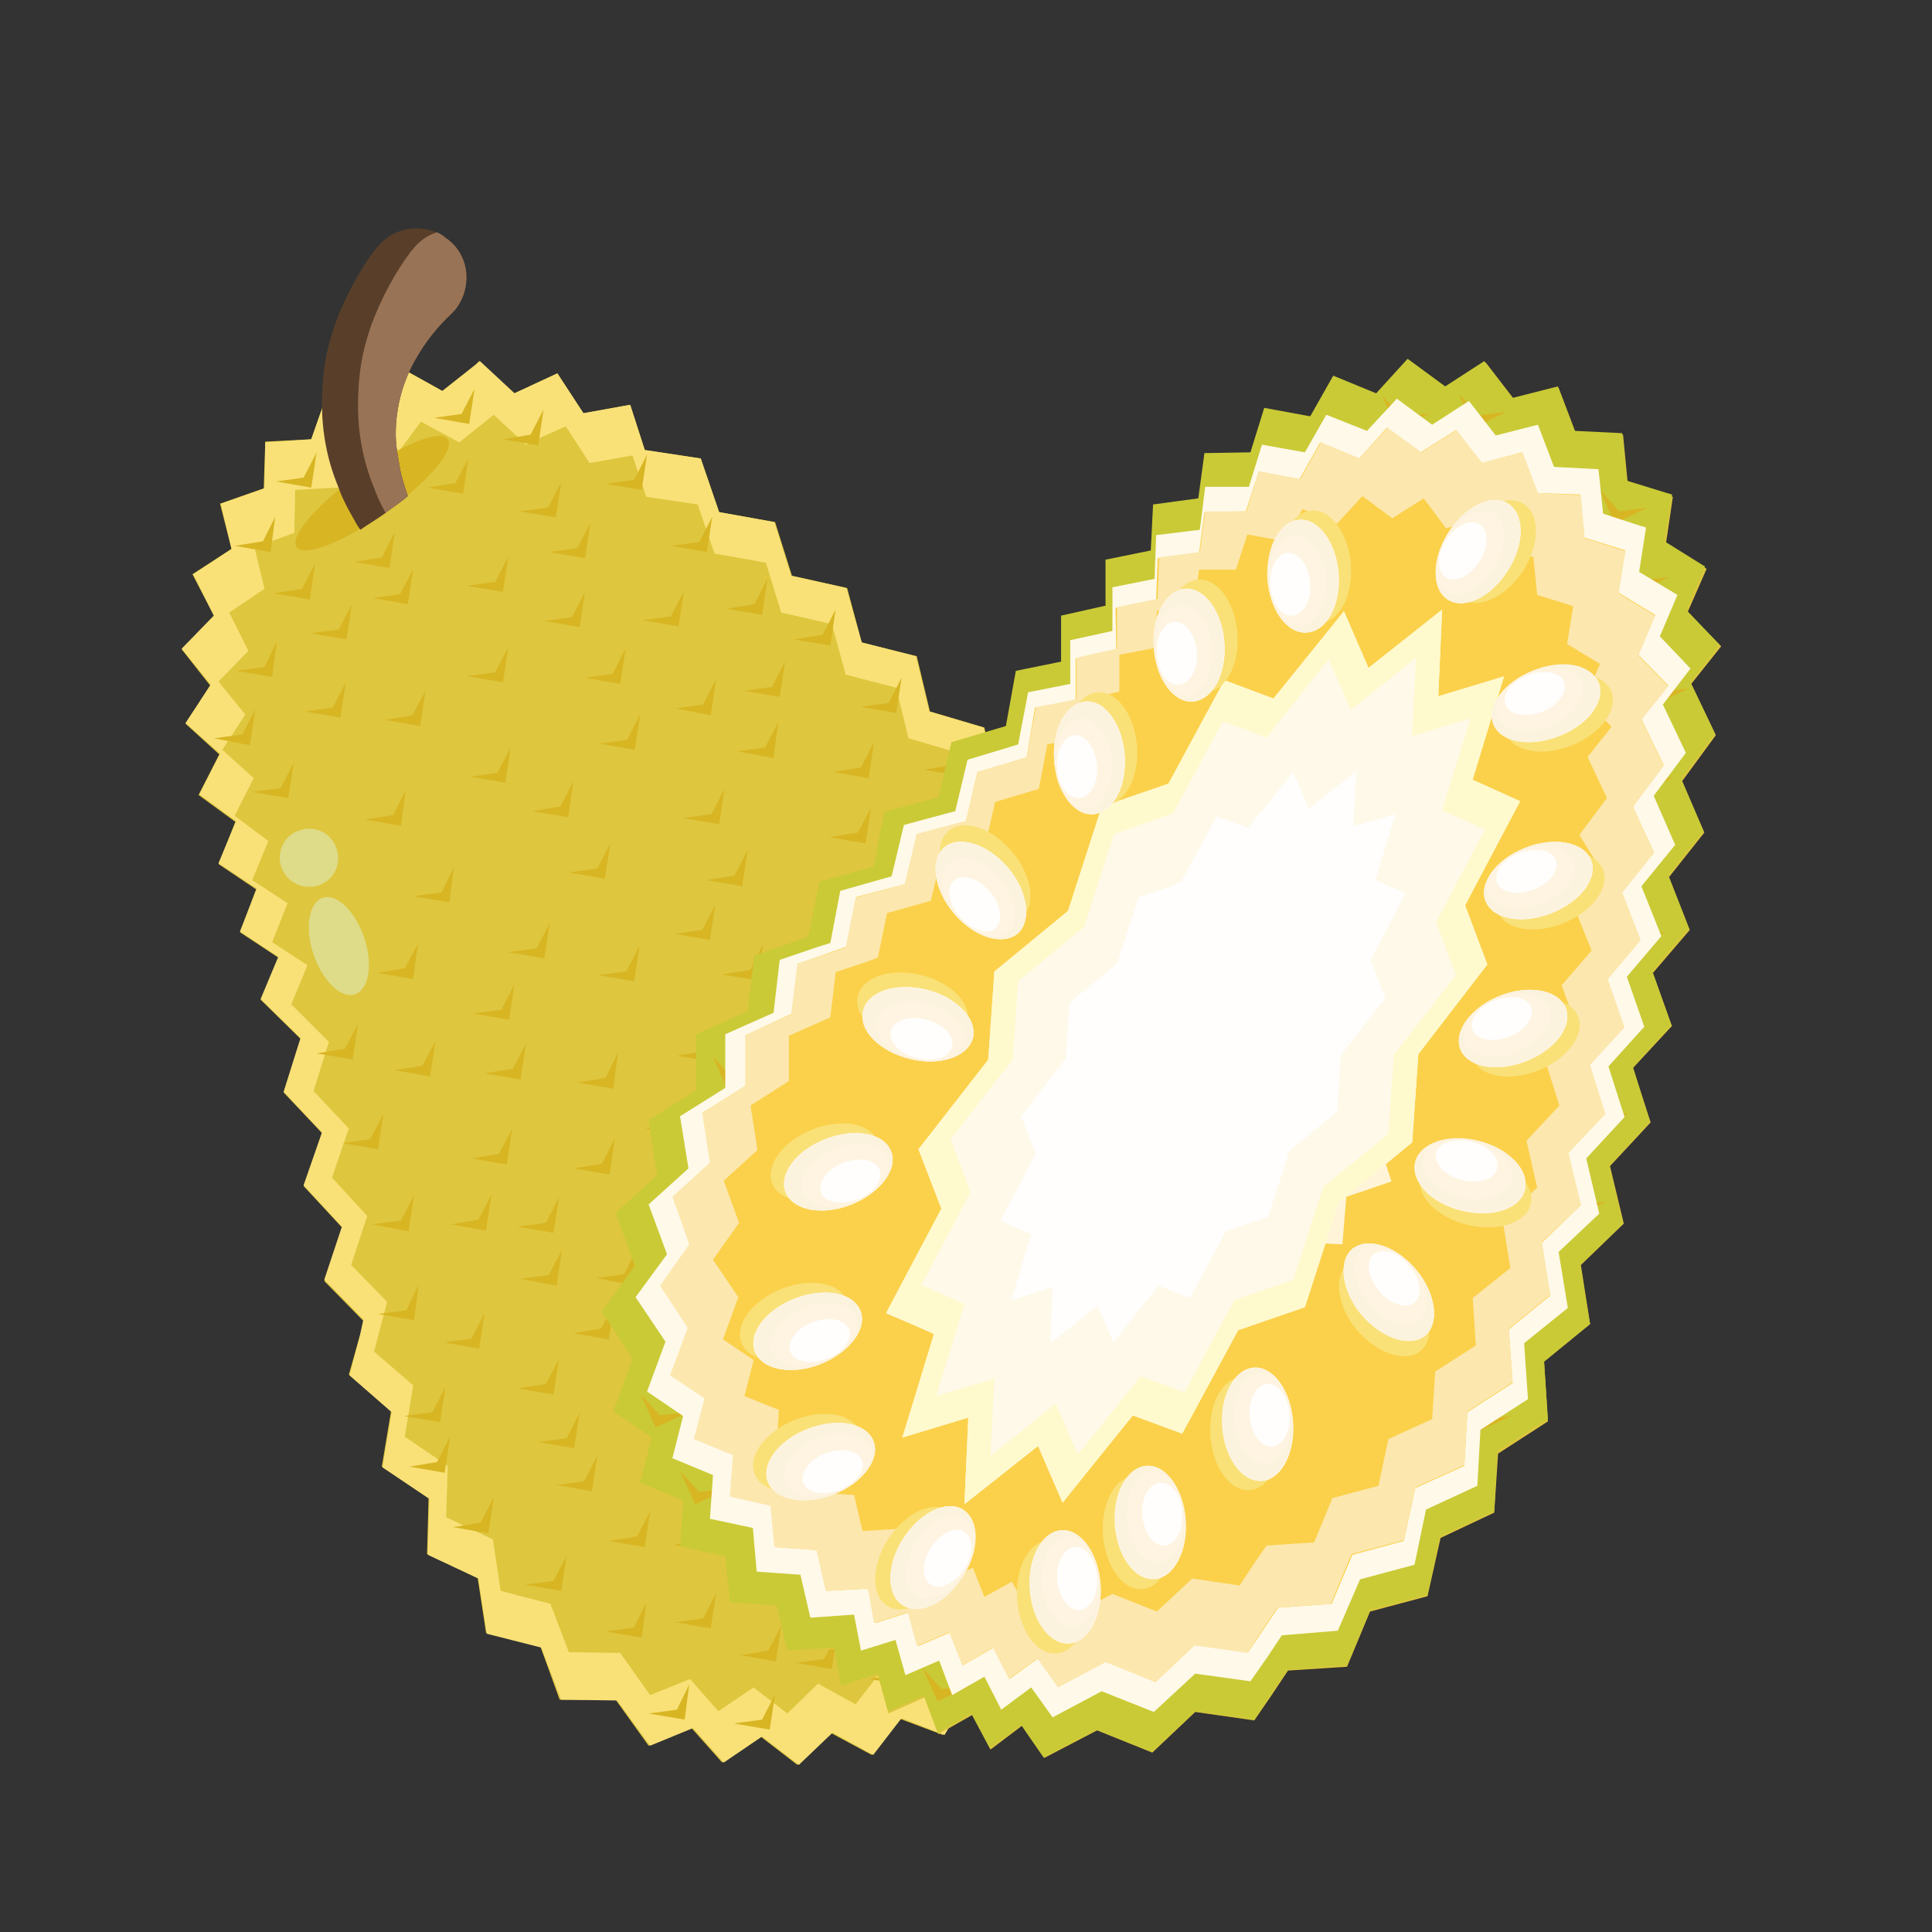 <?xml version="1.0" encoding="utf-8"?>
<!-- Generator: Adobe Illustrator 24.3.0, SVG Export Plug-In . SVG Version: 6.00 Build 0)  -->
<svg version="1.1" id="Layer_2" xmlns="http://www.w3.org/2000/svg" xmlns:xlink="http://www.w3.org/1999/xlink" x="0px" y="0px"
	 viewBox="0 0 252 252" style="enable-background:new 0 0 252 252;" xml:space="preserve">
<rect x="0" y="0" width="252" height="252" fill="#333333" stroke="none"/>
<style type="text/css">
	.st0{fill:#DEC63E;}
	.st1{fill:#F9E178;}
	.st2{opacity:0.6;}
	.st3{fill:#DEEABA;}
	.st4{fill:#D8B523;}
	.st5{fill:#593F29;}
	.st6{fill:#997356;}
	.st7{fill:#999998;}
	.st8{fill:#CACA36;}
	.st9{fill:#FFF9E9;}
	.st10{fill:#FBD14B;}
	.st11{fill:#FCE7AE;}
	.st12{fill:#FFF4D7;}
	.st13{fill:#FFFEFD;}
	.st14{fill:#FFF9CE;}
	.st15{fill:#FFF7E6;}
	.st16{fill:#FFF4E1;}
	.st17{fill:#FCF3DE;}
</style>
<g>
	<g>
		<g>
			<polygon class="st0" points="153.2,127.6 153,135.3 159.2,140 158,147.7 163.4,153.3 160.8,160.6 165.1,167 161.2,173.7 
				162.7,177.4 164.2,180.9 159,186.7 160.3,194.3 153.8,198.6 153,206.3 148,206.5 148.2,211.5 143.2,211 142.8,216 137.8,214.9 
				136.9,219.9 132.1,218.3 130.7,223.1 126.1,221.1 123,226.3 117.4,224.2 113.7,228.9 108.3,226 104,230.2 99.2,226.5 94.2,229.9 
				90.2,225.4 84.6,227.7 80.3,221.7 73,221.7 70.5,214.8 63.4,213 62.3,205.8 55.7,202.7 55.9,195.4 49.8,191.3 51,184.1 
				45.5,179.3 47,174 47.4,172.3 42.3,167.1 44.6,160.1 39.6,154.7 42,147.8 37,142.5 39.2,135.5 34,130.4 36.3,124.9 31.3,121.6 
				33.4,116 28.5,112.7 30.7,107.2 25.9,103.7 28.6,98.4 24.2,94.4 27.4,89.4 23.7,84.7 27.9,80.3 25.1,74.9 30.2,71.6 28.7,65.7 
				34.4,63.7 34.6,57.6 40.6,57.3 42.6,51.6 48.6,53 52.3,48 57.7,51 62,47.6 62.5,47.1 67.1,51.3 72.7,48.7 76.1,53.9 82.2,52.8 
				84.1,58.7 91.4,59.8 93.8,66.8 101.1,68.1 103.3,75.1 110.5,76.7 112.4,83.8 119.6,85.6 119.6,85.7 121.3,92.8 128.4,94.9 
				130.1,102.4 137.4,105.1 138.7,112.8 145.8,116 146.5,123.7 			"/>
			<path class="st1" d="M146.5,123.7l-0.7-7.7l-7.1-3.2l-1.3-7.6l-7.3-2.7l-1.8-7.6l-7.1-2.1l-1.7-7.1l0-0.1l-7.1-1.8l-2-7.1
				l-7.2-1.6l-2.2-7l-7.2-1.3l-2.4-7l-7.3-1.1l-1.9-5.9l-6.1,1.1l-3.4-5.2l-5.6,2.6l-4.5-4.2L62,47.6L57.7,51L52.3,48l-3.7,5l-6-1.4
				l-2,5.7l-6,0.4l-0.1,6l-5.7,2l1.4,5.9l-5,3.3l2.7,5.4l-4.2,4.3l3.8,4.7l-3.3,5l4.5,4l-2.7,5.3l4.8,3.5l-2.3,5.5l5,3.3l-2.2,5.6
				l5,3.3l-2.3,5.5l5.2,5.1l-2.2,7l5,5.3l-2.4,6.9l5,5.4l-2.3,6.9l5.1,5.2L47,174l-1.4,5.4l5.5,4.8l-1.2,7.2l6.1,4.1l-0.2,7.3
				l6.6,3.1l1.1,7.2l7.1,1.8l2.6,6.8l7.3,0.1l4.3,5.9l5.6-2.3l4,4.5l5-3.4l4.8,3.7l4.4-4.2l5.3,2.9l3.7-4.8l5.6,2.2l3.1-5.2l4.6,2
				l1.4-4.9l4.8,1.6l0.9-5l5,1.1l0.4-5.1l5,0.5l-0.2-5.1l5.1-0.1l0.8-7.7l6.4-4.3l-1.2-7.6l5.2-5.8l-1.4-3.5l-1.5-3.6l3.9-6.7
				l-4.3-6.5l2.5-7.3l-5.4-5.6l1.2-7.7l-6.2-4.7l0.2-7.8L146.5,123.7z M141.8,124.9l6.2,3.6l-0.1,7.2l5.7,4.3l-1.1,7.1l5,5.2
				l-2.3,6.8l4,6l-3.6,6.2l2.7,6.6l-0.1,0.1l-4.7,5.2l1.1,7.1l-5.9,4l-0.7,7.1l-4.7,0.1l0.2,4.7l-4.7-0.5l-0.3,4.7l-4.6-1l-0.9,4.6
				l-4.4-1.5l-1.3,4.5l-4.3-1.9l-2.8,4.8l-5.2-2l-3.4,4.4l-4.9-2.7l-4,3.9l-4.4-3.4l-4.6,3.1l-3.7-4.2l-5.2,2.1l-3.9-5.5l-6.7-0.1
				l-2.4-6.3l-6.5-1.7l-1-6.7l-6.1-2.9l0.2-6.7l-5.6-3.8l1.1-6.7l-5.1-4.4l0.9-3.5l0.8-3l-4.7-4.8l2.1-6.4l-4.6-5l2.2-6.4l-4.6-4.9
				l2-6.4L38,131l2.1-5.1l-4.6-3l2-5.1l-4.6-3l2.1-5.1l-4.4-3.3l2.5-4.9l-4.1-3.7l3-4.6l-3.5-4.3l3.9-4l-2.5-5l4.6-3.1l-1.3-5.4
				l5.2-1.9l0.1-5.6l5.6-0.3l1.8-5.3l5.6,1.3l3.4-4.6l5,2.7l4.5-3.6l4.2,3.9l1.2-0.6l4-1.8l3.1,4.8l5.6-1l1.8,5.4l6.7,1l2.2,6.4
				l6.7,1.2l2,6.5l6.6,1.5l1.7,6.2l0.1,0.4l6.6,1.7l1.6,6.6l6.5,1.9l1.6,7l6.7,2.5l1.2,7.1l6.5,3L141.8,124.9z"/>
			<g class="st2">
				<path class="st3" d="M40.9,124.5c-1.2-3.5-0.6-6.8,1.2-7.4c1.8-0.6,4.2,1.7,5.4,5.2c1.2,3.5,0.6,6.8-1.2,7.4
					C44.5,130.3,42.1,128,40.9,124.5z"/>
				<path class="st3" d="M36.7,113.1c-0.7-2,0.4-4.2,2.4-4.8c2-0.7,4.2,0.4,4.8,2.4c0.7,2-0.4,4.2-2.4,4.8
					C39.5,116.1,37.4,115.1,36.7,113.1z"/>
			</g>
			<g>
				
					<ellipse transform="matrix(0.403 -0.915 0.915 0.403 -89.126 246.88)" class="st1" cx="144.7" cy="191.8" rx="6.6" ry="3.4"/>
				<path class="st1" d="M146.1,179.1c0.8-1.9,3.1-2.8,5-2c1.9,0.8,2.8,3.1,2,5c-0.8,1.9-3.1,2.8-5,2
					C146.2,183.2,145.3,181,146.1,179.1z"/>
			</g>
			<path class="st4" d="M58.4,57.3c1,1.4-2.6,5.6-8.1,9.5c-5.4,3.9-10.6,5.9-11.6,4.6c-1-1.4,2.6-5.6,8.1-9.5
				C52.3,58,57.4,55.9,58.4,57.3z"/>
			<path class="st5" d="M59.6,40.1c-0.2,0.3-0.5,0.6-0.8,0.9c-1.8,1.7-3.3,3.6-4.5,5.7c-0.6,1-1.1,2.1-1.5,3.2
				c-0.4,1.1-0.7,2.2-0.9,3.4c-0.3,1.8-0.4,3.7-0.1,5.6c0.1,0.6,0.2,1.2,0.3,1.8c0.2,1.3,0.6,2.5,1,3.7c0,0.1,0.1,0.2,0.1,0.3
				c-0.8,0.7-1.8,1.4-2.8,2.1l-0.1,0.1c-1.1,0.8-2.3,1.5-3.3,2.2c-0.3-0.4-0.6-0.9-0.8-1.3c-0.7-1.2-1.4-2.5-1.9-3.8
				c-0.1-0.3-0.2-0.6-0.3-0.8c-1.3-3.2-2-6.8-2-10.4c0-1.8,0.1-3.6,0.4-5.5c0.3-1.8,0.8-3.6,1.4-5.3c1.3-3.4,3-6.6,5.1-9.4l0.1-0.1
				c1.9-2.6,5.3-3.4,8.1-2.1c0.4,0.2,0.8,0.4,1.1,0.7C61.1,33,61.7,37.1,59.6,40.1z"/>
			<path class="st6" d="M59.6,40.1c-0.2,0.3-0.5,0.6-0.8,0.9c-1.8,1.7-3.3,3.6-4.5,5.7c-0.6,1-1.1,2.1-1.5,3.2
				c-0.4,1.1-0.7,2.2-0.9,3.4c-0.3,1.8-0.4,3.7-0.1,5.6c0.1,0.6,0.2,1.2,0.3,1.8c0.2,1.3,0.6,2.5,1,3.7c0,0.1,0.1,0.2,0.1,0.3
				c-0.8,0.7-1.8,1.4-2.8,2.1l-0.1,0.1c-0.5-0.9-0.9-1.7-1.3-2.7c-0.1-0.3-0.2-0.6-0.3-0.8c-1.3-3.2-2-6.8-2-10.4
				c0-1.8,0.1-3.6,0.4-5.5c0.3-1.8,0.8-3.6,1.4-5.3c1.3-3.4,3-6.6,5.1-9.4l0.1-0.1c0.9-1.2,2-2,3.3-2.4c0.4,0.2,0.8,0.4,1.1,0.7
				C61.1,33,61.7,37.1,59.6,40.1z"/>
			<polygon class="st4" points="58.8,159.7 63.4,160.5 64.1,155.8 62.4,159.1 			"/>
			<polygon class="st4" points="74.8,173.9 79.4,174.7 80.1,170 78.4,173.3 			"/>
			<polygon class="st4" points="67.5,160 72.2,160.8 72.9,156.2 71.2,159.5 			"/>
			<polygon class="st4" points="67.9,166.8 72.6,167.7 73.3,163 71.6,166.3 			"/>
			<polygon class="st4" points="57.9,175.1 62.5,175.9 63.2,171.3 61.5,174.6 			"/>
			<polygon class="st4" points="44.7,149.1 49.3,149.9 50,145.3 48.3,148.6 			"/>
			<polygon class="st4" points="63.2,140 67.9,140.8 68.6,136.1 66.9,139.4 			"/>
			<polygon class="st4" points="74.8,152.4 79.5,153.2 80.2,148.5 78.5,151.8 			"/>
			<polygon class="st4" points="75.3,141.2 80,142 80.6,137.3 79,140.6 			"/>
			<polygon class="st4" points="84.2,147.2 88.9,148.1 89.6,143.4 87.9,146.7 			"/>
			<polygon class="st4" points="78.1,127.2 82.7,128 83.4,123.4 81.7,126.7 			"/>
			<polygon class="st4" points="66.3,124.2 71,125 71.7,120.4 70,123.7 			"/>
			<polygon class="st4" points="61.7,132.2 66.4,133 67.1,128.4 65.4,131.7 			"/>
			<polygon class="st4" points="49.2,126.9 53.9,127.7 54.5,123.1 52.8,126.3 			"/>
			<polygon class="st4" points="41.3,137.4 46,138.2 46.7,133.5 45,136.8 			"/>
			<polygon class="st4" points="32.9,103.3 37.6,104.1 38.3,99.5 36.6,102.8 			"/>
			<polygon class="st4" points="47.6,106.9 52.3,107.7 52.9,103.1 51.3,106.3 			"/>
			<polygon class="st4" points="53.9,116.9 58.6,117.7 59.2,113.1 57.6,116.4 			"/>
			<polygon class="st4" points="61.3,101.3 65.9,102.1 66.6,97.5 64.9,100.8 			"/>
			<polygon class="st4" points="69.5,105.8 74.1,106.6 74.8,101.9 73.1,105.2 			"/>
			<polygon class="st4" points="78.2,97 82.8,97.8 83.5,93.2 81.8,96.5 			"/>
			<polygon class="st4" points="76.3,88.4 80.9,89.2 81.6,84.6 79.9,87.9 			"/>
			<polygon class="st4" points="88.1,92.4 92.7,93.3 93.4,88.6 91.7,91.9 			"/>
			<polygon class="st4" points="89.1,106.7 93.8,107.5 94.5,102.9 92.8,106.2 			"/>
			<polygon class="st4" points="96.2,98 100.9,98.9 101.5,94.2 99.8,97.5 			"/>
			<polygon class="st4" points="108.7,100.7 113.3,101.5 114,96.8 112.3,100.1 			"/>
			<polygon class="st4" points="103.6,83.4 108.3,84.2 109,79.5 107.3,82.8 			"/>
			<polygon class="st4" points="94.8,79.4 99.4,80.2 100.1,75.5 98.4,78.8 			"/>
			<polygon class="st4" points="97.1,90.1 101.7,90.9 102.4,86.3 100.7,89.6 			"/>
			<polygon class="st4" points="112.3,92.2 116.9,93 117.6,88.4 115.9,91.7 			"/>
			<polygon class="st4" points="87.5,71.2 92.2,72 92.9,67.4 91.2,70.7 			"/>
			<polygon class="st4" points="83.8,80.9 88.5,81.7 89.2,77.1 87.5,80.4 			"/>
			<polygon class="st4" points="71.7,72 76.3,72.8 77,68.2 75.3,71.5 			"/>
			<polygon class="st4" points="67.8,66.7 72.5,67.5 73.2,62.9 71.5,66.2 			"/>
			<polygon class="st4" points="79,63.1 83.7,63.9 84.4,59.3 82.7,62.6 			"/>
			<polygon class="st4" points="65.6,57.3 70.2,58.1 70.9,53.4 69.2,56.7 			"/>
			<polygon class="st4" points="55.8,63.6 60.4,64.4 61.1,59.8 59.4,63 			"/>
			<polygon class="st4" points="46.2,73.3 50.8,74.1 51.5,69.4 49.8,72.7 			"/>
			<polygon class="st4" points="35.7,77.4 40.4,78.2 41.1,73.5 39.4,76.8 			"/>
			<polygon class="st4" points="30.6,71.2 35.3,72 35.9,67.4 34.3,70.6 			"/>
			<polygon class="st4" points="36,62.8 40.6,63.6 41.3,59 39.6,62.3 			"/>
			<polygon class="st4" points="56.6,54.5 61.2,55.3 61.9,50.7 60.2,54 			"/>
			<polygon class="st4" points="71,81 75.6,81.8 76.3,77.2 74.6,80.5 			"/>
			<polygon class="st4" points="60.9,76.4 65.6,77.2 66.3,72.6 64.6,75.9 			"/>
			<polygon class="st4" points="60.9,88.2 65.6,89 66.3,84.4 64.6,87.7 			"/>
			<polygon class="st4" points="48.6,78 53.2,78.8 53.9,74.2 52.2,77.5 			"/>
			<polygon class="st4" points="50.2,93.9 54.8,94.7 55.5,90.1 53.8,93.3 			"/>
			<polygon class="st4" points="40.5,82.6 45.2,83.4 45.9,78.8 44.2,82.1 			"/>
			<polygon class="st4" points="39.8,92.8 44.4,93.6 45.1,89 43.4,92.3 			"/>
			<polygon class="st4" points="30.8,87.5 35.5,88.3 36.1,83.7 34.5,87 			"/>
			<polygon class="st4" points="27.9,96.3 32.6,97.2 33.3,92.5 31.6,95.8 			"/>
			<polygon class="st4" points="100,143.8 104.7,144.6 105.4,140 103.7,143.3 			"/>
			<polygon class="st4" points="94.2,153.3 98.8,154.1 99.5,149.4 97.8,152.7 			"/>
			<polygon class="st4" points="104.5,163.5 109.2,164.3 109.9,159.7 108.2,163 			"/>
			<polygon class="st4" points="105.2,153.2 109.9,154 110.6,149.3 108.9,152.6 			"/>
			<polygon class="st4" points="118.5,160.8 123.1,161.6 123.8,157 122.1,160.3 			"/>
			<polygon class="st4" points="114.4,145.4 119.1,146.2 119.8,141.6 118.1,144.9 			"/>
			<polygon class="st4" points="121.4,153.5 126.1,154.3 126.8,149.7 125.1,152.9 			"/>
			<polygon class="st4" points="122.6,135 127.2,135.8 127.9,131.1 126.2,134.4 			"/>
			<polygon class="st4" points="132.3,122 137,122.9 137.6,118.2 136,121.5 			"/>
			<polygon class="st4" points="137.4,130.4 142,131.2 142.7,126.6 141,129.9 			"/>
			<polygon class="st4" points="131.2,152.6 135.8,153.4 136.5,148.7 134.8,152 			"/>
			<polygon class="st4" points="140.8,143.6 145.5,144.4 146.1,139.7 144.5,143 			"/>
			<polygon class="st4" points="149.1,155.2 153.8,156 154.5,151.3 152.8,154.6 			"/>
			<polygon class="st4" points="140.3,162.2 145,163 145.7,158.3 144,161.6 			"/>
			<polygon class="st4" points="124.4,163.4 129,164.2 129.7,159.6 128,162.9 			"/>
			<polygon class="st4" points="127.2,173 131.8,173.8 132.5,169.1 130.8,172.4 			"/>
			<polygon class="st4" points="112.7,171.8 117.4,172.6 118.1,167.9 116.4,171.2 			"/>
			<polygon class="st4" points="118.5,179.9 123.2,180.7 123.9,176 122.2,179.3 			"/>
			<polygon class="st4" points="119.5,196.4 124.1,197.3 124.8,192.6 123.1,195.9 			"/>
			<polygon class="st4" points="112,190.7 116.7,191.6 117.4,186.9 115.7,190.2 			"/>
			<polygon class="st4" points="110.2,207.3 114.8,208.1 115.5,203.4 113.8,206.7 			"/>
			<polygon class="st4" points="106.2,199.5 110.9,200.3 111.6,195.6 109.9,198.9 			"/>
			<polygon class="st4" points="113.4,219 118,219.8 118.7,215.1 117,218.4 			"/>
			<polygon class="st4" points="103.8,216.9 108.5,217.7 109.2,213.1 107.5,216.4 			"/>
			<polygon class="st4" points="122.6,215.6 127.2,216.4 127.9,211.7 126.2,215 			"/>
			<polygon class="st4" points="120.9,204.7 125.5,205.5 126.2,200.9 124.5,204.2 			"/>
			<polygon class="st4" points="134.5,212.9 139.1,213.7 139.8,209.1 138.1,212.4 			"/>
			<polygon class="st4" points="129.6,198.5 134.2,199.3 134.9,194.6 133.2,197.9 			"/>
			<polygon class="st4" points="129.6,188.2 134.2,189 134.9,184.4 133.2,187.6 			"/>
			<polygon class="st4" points="134.5,191.9 139.1,192.7 139.8,188.1 138.1,191.4 			"/>
			<polygon class="st4" points="136.6,177.7 141.3,178.5 142,173.8 140.3,177.1 			"/>
			<polygon class="st4" points="150,190.7 154.6,191.5 155.3,186.8 153.6,190.1 			"/>
			<polygon class="st4" points="151.8,171.6 156.5,172.4 157.2,167.8 155.5,171.1 			"/>
			<polygon class="st4" points="150.2,163.8 154.9,164.6 155.6,159.9 153.9,163.2 			"/>
			<polygon class="st4" points="88.3,137.7 92.9,138.5 93.6,133.8 91.9,137.1 			"/>
			<polygon class="st4" points="61.5,151.1 66.1,151.9 66.8,147.2 65.1,150.5 			"/>
			<polygon class="st4" points="51.5,139.6 56.1,140.4 56.8,135.8 55.1,139 			"/>
			<polygon class="st4" points="48.6,159.7 53.3,160.6 54,155.9 52.3,159.2 			"/>
			<polygon class="st4" points="49.3,171.4 54,172.2 54.6,167.6 53,170.9 			"/>
			<polygon class="st4" points="52.7,184.7 57.4,185.5 58.1,180.9 56.4,184.2 			"/>
			<polygon class="st4" points="53.4,191.3 58,192.1 58.7,187.4 57,190.7 			"/>
			<polygon class="st4" points="59.1,199.2 63.7,200 64.4,195.3 62.7,198.6 			"/>
			<polygon class="st4" points="68.5,206.7 73.2,207.5 73.9,202.9 72.2,206.2 			"/>
			<polygon class="st4" points="79,212.8 83.7,213.6 84.3,209 82.7,212.3 			"/>
			<polygon class="st4" points="79.4,201 84.1,201.8 84.8,197.1 83.1,200.4 			"/>
			<polygon class="st4" points="87.9,201.5 92.5,202.3 93.2,197.6 91.5,200.9 			"/>
			<polygon class="st4" points="88.1,211.6 92.7,212.4 93.4,207.8 91.7,211.1 			"/>
			<polygon class="st4" points="84.6,223.5 89.3,224.3 89.9,219.7 88.3,223 			"/>
			<polygon class="st4" points="95.7,224.8 100.4,225.6 101.1,221 99.4,224.3 			"/>
			<polygon class="st4" points="96.6,215.9 101.2,216.7 101.9,212.1 100.2,215.3 			"/>
			<polygon class="st4" points="98.1,203.2 102.7,204 103.4,199.4 101.7,202.7 			"/>
			<polygon class="st4" points="95,192.6 99.6,193.4 100.3,188.8 98.6,192.1 			"/>
			<polygon class="st4" points="90.1,184 94.8,184.8 95.5,180.2 93.8,183.5 			"/>
			<polygon class="st4" points="84.7,176.4 89.3,177.2 90,172.5 88.3,175.8 			"/>
			<polygon class="st4" points="77.8,166.7 82.4,167.6 83.1,162.9 81.4,166.2 			"/>
			<polygon class="st4" points="82,158.9 86.6,159.7 87.3,155 85.6,158.3 			"/>
			<polygon class="st4" points="92,165.7 96.7,166.5 97.3,161.8 95.7,165.1 			"/>
			<polygon class="st4" points="100.6,176.5 105.3,177.3 106,172.7 104.3,176 			"/>
			<polygon class="st4" points="104.7,184.9 109.3,185.7 110,181.1 108.3,184.4 			"/>
			<polygon class="st4" points="72.6,193.7 77.2,194.5 77.9,189.9 76.2,193.2 			"/>
			<polygon class="st4" points="85.8,192.3 90.5,193.1 91.2,188.4 89.5,191.7 			"/>
			<polygon class="st4" points="70.2,188.1 74.9,188.9 75.6,184.3 73.9,187.6 			"/>
			<polygon class="st4" points="67.6,181.1 72.2,181.9 72.9,177.3 71.2,180.5 			"/>
			<polygon class="st4" points="79.8,183.9 84.5,184.7 85.2,180.1 83.5,183.4 			"/>
			<polygon class="st4" points="94.2,127.1 98.9,127.9 99.5,123.2 97.9,126.5 			"/>
			<polygon class="st4" points="92.2,114.8 96.8,115.6 97.5,110.9 95.8,114.2 			"/>
			<polygon class="st4" points="88,121.8 92.6,122.6 93.3,118 91.6,121.3 			"/>
			<polygon class="st4" points="74.2,113.8 78.9,114.6 79.6,110 77.9,113.3 			"/>
			<polygon class="st4" points="111.1,121.3 115.7,122.2 116.4,117.5 114.7,120.8 			"/>
			<polygon class="st4" points="108.2,109.2 112.9,110 113.6,105.4 111.9,108.6 			"/>
			<polygon class="st4" points="123.2,121 127.9,121.8 128.6,117.2 126.9,120.5 			"/>
			<polygon class="st4" points="105.8,131.7 110.5,132.6 111.2,127.9 109.5,131.2 			"/>
			<polygon class="st4" points="132,138.9 136.7,139.7 137.3,135 135.7,138.3 			"/>
			<polygon class="st4" points="144.6,135 149.3,135.8 149.9,131.2 148.3,134.5 			"/>
			<polygon class="st4" points="128.5,109.2 133.1,110 133.8,105.3 132.1,108.6 			"/>
			<polygon class="st4" points="120.5,100.4 125.2,101.2 125.8,96.6 124.2,99.8 			"/>
		</g>
	</g>
</g>
<g>
	<g>
		<g>
			<polygon class="st0" points="201.9,185.4 195.4,189.6 194.9,197.3 187.9,200.6 186.2,208.2 178.7,210.2 175.7,217.4 168,217.9 
				165.8,221.2 163.6,224.4 155.9,223.3 150.3,228.6 143.1,225.7 136.2,229.3 133.3,225.1 129.2,228.2 126.8,223.7 122.4,226.2 
				120.6,221.4 115.9,223.5 114.5,218.5 109.7,220.1 108.8,215.1 102.7,215.5 101.4,209.6 95.3,209.1 94.8,203.1 88.8,201.8 
				89.2,195.8 83.6,193.5 85.2,187.6 80.1,184.2 82.7,177.3 78.6,171.2 82.9,165.3 80.4,158.3 85.9,153.4 84.8,146.2 90.9,142.2 
				90.9,134.9 97.6,131.9 98.5,124.6 103.8,122.8 105.5,122.2 106.9,115 114,113 115.7,105.9 122.8,104 124.5,96.9 131.5,94.8 
				132.8,87.6 138.7,86.4 138.7,80.4 144.5,79.1 144.5,73.1 150.3,71.9 150.6,65.9 156.5,65.2 157.4,59.2 163.3,59.2 165.2,53.4 
				171.1,54.5 174.1,49.2 179.7,51.5 183.8,47 188.7,50.6 193.8,47.3 197.5,52.1 203.3,50.6 205.5,56.4 211.7,56.7 212.3,62.9 
				217.5,64.6 218.2,64.8 217.3,70.9 222.6,74.2 220.1,79.9 224.5,84.3 220.6,89.2 223.8,95.9 219.4,101.9 222.3,108.6 217.7,114.4 
				220.4,121.3 215.6,126.9 218.1,133.9 218,133.9 213,139.3 215.3,146.4 210,152.1 211.8,159.6 206.2,165 207.4,172.7 201.4,177.6 
							"/>
			<polygon class="st7" points="161.5,75.7 156.9,75.7 156.2,80.4 151.6,81 151.4,85.6 146.8,86.6 146.8,91.3 142.2,92.3 142.2,97 
				137.6,97.9 136.6,103.6 131.1,105.2 129.8,110.8 124.2,112.3 122.9,117.9 117.3,119.4 116.2,125.1 110.7,126.9 110,132.6 
				104.8,135 104.8,140.8 99.9,143.9 100.8,149.5 96.6,153.4 98.5,158.8 95.1,163.5 98.3,168.3 96.3,173.7 100.3,176.3 99.1,180.9 
				103.5,182.7 103.1,187.5 107.8,188.5 108.2,193.2 113,193.6 114,198.2 118.8,197.9 119.5,201.8 123.3,200.6 124.3,204.5 
				128,202.9 129.4,206.6 132.9,204.6 134.8,208.2 138,205.8 140.3,209 145.7,206.2 151.3,208.5 155.7,204.3 161.8,205.2 
				165.2,200.1 171.2,199.7 173.6,194 179.5,192.5 180.8,186.5 186.3,184 186.6,177.9 191.8,174.6 191.4,168.5 196.1,164.7 
				195.1,158.6 199.5,154.4 198.1,148.5 202.3,144 200.5,138.5 204.4,134.2 202.5,128.8 206.3,124.4 204.1,119 207.8,114.4 
				205.5,109.1 208.9,104.5 206.5,99.2 209.5,95.4 206.1,91.9 208,87.4 203.8,84.9 204.6,80 199.9,78.6 199.5,73.7 194.6,73.5 
				192.9,69 188.3,70.2 185.4,66.4 181.4,68.9 177.6,66.1 174.4,69.6 170,67.8 167.6,72 163,71.1 			"/>
			<path class="st8" d="M201.4,177.6l6-4.9l-1.3-7.7l5.6-5.4l-1.8-7.6l5.3-5.7l-2.2-7.1l4.9-5.4l0.1-0.1l-2.5-7l4.8-5.6l-2.7-6.9
				l4.6-5.8l-2.9-6.8l4.4-5.9l-3.2-6.7l3.8-4.9l-4.3-4.5l2.4-5.7l-5.3-3.3l1-6.1l-0.7-0.2l-5.2-1.6l-0.6-6.2l-6.2-0.3l-2.2-5.8
				l-5.9,1.5l-3.7-4.8l-5.1,3.3l-4.9-3.6l-4.1,4.5l-5.6-2.3l-3,5.3l-6-1.1l-1.8,5.8l-6,0.1l-0.8,5.9l-5.9,0.8l-0.3,6l-5.9,1.2l0,6
				l-5.8,1.3l0,6l-5.9,1.2l-1.3,7.2l-7.1,2.1l-1.7,7.2l-7.1,1.9L114,113l-7.1,2l-1.5,7.2l-1.7,0.6l-5.3,1.8l-0.9,7.3l-6.7,3l0,7.3
				l-6.2,3.9l1.1,7.2l-5.4,4.9l2.5,6.9l-4.3,6l4,6.1l-2.5,6.9l5,3.4l-1.5,5.9l5.6,2.3l-0.4,6l5.9,1.3l0.6,6l6.1,0.4l1.4,5.9l6.1-0.4
				l0.9,5l4.8-1.6l1.3,4.9l4.7-2l1.8,4.8l4.4-2.5l2.4,4.5l4.1-3l2.9,4.2l6.9-3.6l7.2,2.9l5.7-5.3l7.7,1.1l2.1-3.2l2.2-3.3l7.8-0.6
				l3-7.2l7.5-2l1.6-7.6l7.1-3.3l0.4-7.8l6.6-4.2L201.4,177.6z M197.8,174.4l0.5,7.2l-6,3.9l-0.4,7.2l-6.5,3l-1.5,7l-6.9,1.8
				l-2.8,6.6l-7.2,0.5l-4,6l-0.1,0l-7-1l-5.2,4.9l-6.6-2.7l-6.3,3.4l-2.7-3.8l-3.8,2.8l-2.2-4.2l-4.1,2.3l-1.7-4.4l-4.3,1.9
				l-1.2-4.5l-4.5,1.5l-0.8-4.6l-5.6,0.3l-1.3-5.5l-5.6-0.4l-0.5-5.6l-5.5-1.2l0.4-5.6l-5.2-2.1l1.4-5.4l-4.6-3.1l2.4-6.3l-3.7-5.7
				l3.9-5.5l-2.3-6.4l5-4.5l-1-6.7l5.7-3.6l0-6.8l6.2-2.8l0.8-6.7l3.4-1.2l3-1l1.3-6.6l6.5-1.8l1.6-6.6l6.6-1.7l1.5-6.6l6.5-1.9
				l1.2-6.7l5.4-1.1l0-5.5l5.4-1.2l0-5.5l5.4-1.1l0.2-5.5l5.5-0.7l0.8-5.5l5.5,0l1.7-5.3l5.5,1l2.8-4.9l5.2,2.1l3.8-4.1l4.5,3.3
				l4.7-3l3.4,4.4l5.4-1.4l2,5.4l5.7,0.3l0.5,5.7l5.5,1.7l-0.9,5.7l1.2,0.7l3.7,2.3l-2.3,5.3l4,4.1l-3.5,4.5l2.9,6.2l-4.1,5.5
				l2.7,6.3l-4.3,5.3l2.5,6.4l-4.2,4.9l-0.2,0.3l2.3,6.4l-4.6,5l2.1,6.5l-4.9,5.3l1.7,7l-5.2,5l1.2,7.1L197.8,174.4z"/>
			<g>
				<path class="st7" d="M141.6,90.1c2.2-2.9,5.3-4.3,6.8-3.2c1.5,1.2,0.9,4.5-1.3,7.4c-2.2,2.9-5.3,4.3-6.8,3.2
					S139.4,93,141.6,90.1z"/>
				<path class="st7" d="M148.8,80.1c1.3-1.7,3.7-2,5.4-0.7c1.7,1.3,2,3.7,0.7,5.4c-1.3,1.7-3.7,2-5.4,0.7
					C147.8,84.2,147.5,81.8,148.8,80.1z"/>
			</g>
			<g>
				<path class="st1" d="M143.1,210.8c3.6-0.6,6.8,0.4,7.1,2.2c0.3,1.9-2.3,3.9-5.9,4.6c-3.6,0.6-6.8-0.4-7.1-2.2
					C136.8,213.5,139.5,211.5,143.1,210.8z"/>
				<path class="st1" d="M155.1,208.3c2.1-0.4,4.1,1,4.4,3.1c0.4,2.1-1,4.1-3.1,4.4c-2.1,0.4-4.1-1-4.4-3.1S153,208.7,155.1,208.3z"
					/>
			</g>
			<path class="st4" d="M207.5,67c-0.6,1.6-6.1,0.9-12.4-1.4c-6.3-2.3-10.9-5.5-10.3-7.1c0.6-1.6,6.1-0.9,12.4,1.4
				S208,65.4,207.5,67z"/>
			<polygon class="st4" points="122.3,124.6 124.3,129 128.5,126.9 124.8,127.4 			"/>
			<polygon class="st4" points="119.5,145.9 121.4,150.2 125.6,148.2 122,148.7 			"/>
			<polygon class="st4" points="126.9,132.1 128.9,136.4 133.1,134.4 129.4,134.9 			"/>
			<polygon class="st4" points="121.5,136.3 123.4,140.6 127.7,138.6 124,139 			"/>
			<polygon class="st4" points="108.9,132.5 110.9,136.9 115.1,134.8 111.4,135.3 			"/>
			<polygon class="st4" points="123.2,107 125.1,111.3 129.4,109.3 125.7,109.7 			"/>
			<polygon class="st4" points="141.2,117.3 143.2,121.7 147.4,119.6 143.7,120.1 			"/>
			<polygon class="st4" points="137.4,133.9 139.4,138.3 143.6,136.2 139.9,136.7 			"/>
			<polygon class="st4" points="147,128 148.9,132.4 153.2,130.4 149.5,130.8 			"/>
			<polygon class="st4" points="146.9,138.9 148.9,143.2 153.1,141.2 149.4,141.6 			"/>
			<polygon class="st4" points="160.2,122.6 162.1,126.9 166.4,124.9 162.7,125.3 			"/>
			<polygon class="st4" points="156.1,111.1 158,115.4 162.3,113.4 158.6,113.8 			"/>
			<polygon class="st4" points="146.8,111.7 148.8,116.1 153,114 149.3,114.5 			"/>
			<polygon class="st4" points="144.3,98.3 146.2,102.6 150.5,100.6 146.8,101 			"/>
			<polygon class="st4" points="131.2,97.6 133.1,102 137.3,99.9 133.7,100.4 			"/>
			<polygon class="st4" points="154.8,71.5 156.7,75.9 161,73.9 157.3,74.3 			"/>
			<polygon class="st4" points="160.1,85.8 162,90.1 166.2,88.1 162.6,88.5 			"/>
			<polygon class="st4" points="155.2,96.6 157.1,101 161.4,99 157.7,99.4 			"/>
			<polygon class="st4" points="172.3,94 174.3,98.4 178.5,96.4 174.8,96.8 			"/>
			<polygon class="st4" points="173.2,103.4 175.2,107.7 179.4,105.7 175.7,106.1 			"/>
			<polygon class="st4" points="185.4,105.7 187.3,110.1 191.6,108 187.9,108.5 			"/>
			<polygon class="st4" points="191.5,99.3 193.4,103.7 197.7,101.6 194,102.1 			"/>
			<polygon class="st4" points="194.7,111.4 196.7,115.7 200.9,113.7 197.2,114.2 			"/>
			<polygon class="st4" points="183.5,120.3 185.4,124.6 189.7,122.6 186,123 			"/>
			<polygon class="st4" points="194.6,121.3 196.6,125.7 200.8,123.6 197.1,124.1 			"/>
			<polygon class="st4" points="199.4,133.2 201.4,137.5 205.6,135.5 201.9,135.9 			"/>
			<polygon class="st4" points="211,119.3 213,123.6 217.2,121.6 213.5,122 			"/>
			<polygon class="st4" points="209.4,109.7 211.3,114 215.6,112 211.9,112.4 			"/>
			<polygon class="st4" points="201.7,117.6 203.6,122 207.9,119.9 204.2,120.4 			"/>
			<polygon class="st4" points="208.5,131.4 210.4,135.8 214.7,133.7 211,134.2 			"/>
			<polygon class="st4" points="212.1,99.1 214.1,103.4 218.3,101.4 214.6,101.8 			"/>
			<polygon class="st4" points="202,101.4 203.9,105.8 208.2,103.7 204.5,104.2 			"/>
			<polygon class="st4" points="202.6,86.3 204.5,90.6 208.8,88.6 205.1,89.1 			"/>
			<polygon class="st4" points="204.9,80.1 206.8,84.5 211.1,82.4 207.4,82.9 			"/>
			<polygon class="st4" points="214.1,87.5 216,91.8 220.3,89.8 216.6,90.2 			"/>
			<polygon class="st4" points="211.5,73 213.4,77.3 217.7,75.3 214,75.7 			"/>
			<polygon class="st4" points="200.7,68.3 202.7,72.7 206.9,70.6 203.2,71.1 			"/>
			<polygon class="st4" points="187.3,65.7 189.2,70.1 193.5,68 189.8,68.5 			"/>
			<polygon class="st4" points="178,59.3 179.9,63.7 184.2,61.7 180.5,62.1 			"/>
			<polygon class="st4" points="180.3,51.6 182.2,56 186.5,53.9 182.8,54.4 			"/>
			<polygon class="st4" points="190.3,51.4 192.2,55.8 196.5,53.7 192.8,54.2 			"/>
			<polygon class="st4" points="208.7,63.9 210.6,68.3 214.9,66.2 211.2,66.7 			"/>
			<polygon class="st4" points="194.7,90.8 196.6,95.1 200.9,93.1 197.2,93.5 			"/>
			<polygon class="st4" points="192.9,79.8 194.8,84.2 199.1,82.1 195.4,82.6 			"/>
			<polygon class="st4" points="183.1,86.4 185,90.8 189.3,88.8 185.6,89.2 			"/>
			<polygon class="st4" points="184.7,70.4 186.6,74.8 190.9,72.7 187.2,73.2 			"/>
			<polygon class="st4" points="172.3,80.6 174.3,85 178.5,82.9 174.8,83.4 			"/>
			<polygon class="st4" points="176.3,66.3 178.3,70.6 182.5,68.6 178.8,69 			"/>
			<polygon class="st4" points="167.4,71.4 169.3,75.7 173.6,73.7 169.9,74.1 			"/>
			<polygon class="st4" points="166.8,60.9 168.7,65.3 173,63.2 169.3,63.7 			"/>
			<polygon class="st4" points="157.8,63.5 159.8,67.8 164,65.8 160.3,66.2 			"/>
			<polygon class="st4" points="158.6,150.1 160.5,154.5 164.8,152.5 161.1,152.9 			"/>
			<polygon class="st4" points="147.5,150.5 149.4,154.9 153.7,152.8 150,153.3 			"/>
			<polygon class="st4" points="144.7,164.9 146.7,169.3 150.9,167.2 147.2,167.7 			"/>
			<polygon class="st4" points="153.7,159.7 155.7,164 159.9,162 156.2,162.4 			"/>
			<polygon class="st4" points="154.8,175 156.7,179.4 161,177.3 157.3,177.8 			"/>
			<polygon class="st4" points="165.3,163.1 167.3,167.4 171.5,165.4 167.8,165.8 			"/>
			<polygon class="st4" points="162.5,173.4 164.5,177.7 168.7,175.7 165,176.1 			"/>
			<polygon class="st4" points="178.6,164 180.6,168.3 184.8,166.3 181.1,166.7 			"/>
			<polygon class="st4" points="194.8,164.8 196.8,169.2 201,167.2 197.3,167.6 			"/>
			<polygon class="st4" points="190.7,173.7 192.6,178.1 196.9,176 193.2,176.5 			"/>
			<polygon class="st4" points="168.8,181 170.7,185.3 175,183.3 171.3,183.7 			"/>
			<polygon class="st4" points="181.7,184 183.6,188.3 187.9,186.3 184.2,186.7 			"/>
			<polygon class="st4" points="176.7,197.4 178.6,201.7 182.8,199.7 179.2,200.1 			"/>
			<polygon class="st4" points="165.9,194 167.8,198.3 172.1,196.3 168.4,196.7 			"/>
			<polygon class="st4" points="155.9,181.4 157.9,185.7 162.1,183.7 158.4,184.1 			"/>
			<polygon class="st4" points="149.5,189.1 151.5,193.4 155.7,191.4 152,191.8 			"/>
			<polygon class="st4" points="142.5,176.4 144.4,180.7 148.6,178.7 145,179.1 			"/>
			<polygon class="st4" points="138.9,185.7 140.9,190.1 145.1,188.1 141.4,188.5 			"/>
			<polygon class="st4" points="125.7,195.8 127.6,200.1 131.8,198.1 128.2,198.6 			"/>
			<polygon class="st4" points="126.2,186.4 128.2,190.7 132.4,188.7 128.7,189.1 			"/>
			<polygon class="st4" points="111.4,194.1 113.4,198.4 117.6,196.4 113.9,196.8 			"/>
			<polygon class="st4" points="115.7,186.4 117.6,190.8 121.9,188.7 118.2,189.2 			"/>
			<polygon class="st4" points="103.5,203.3 105.4,207.7 109.7,205.6 106,206.1 			"/>
			<polygon class="st4" points="99.8,194.2 101.8,198.6 106,196.5 102.3,197 			"/>
			<polygon class="st4" points="111.5,209.1 113.4,213.4 117.7,211.4 114,211.8 			"/>
			<polygon class="st4" points="119.5,201.6 121.5,205.9 125.7,203.9 122,204.3 			"/>
			<polygon class="st4" points="120.3,217.5 122.3,221.9 126.5,219.9 122.8,220.3 			"/>
			<polygon class="st4" points="129.6,205.4 131.6,209.7 135.8,207.7 132.1,208.1 			"/>
			<polygon class="st4" points="138.2,199.6 140.1,203.9 144.4,201.9 140.7,202.3 			"/>
			<polygon class="st4" points="137.8,205.8 139.8,210.1 144,208.1 140.3,208.5 			"/>
			<polygon class="st4" points="150.9,199.6 152.8,203.9 157.1,201.9 153.4,202.3 			"/>
			<polygon class="st4" points="147.5,218 149.5,222.3 153.7,220.3 150,220.7 			"/>
			<polygon class="st4" points="164.5,208.9 166.4,213.2 170.7,211.2 167,211.6 			"/>
			<polygon class="st4" points="170.1,203.1 172.1,207.5 176.3,205.5 172.6,205.9 			"/>
			<polygon class="st4" points="157.2,136.9 159.1,141.2 163.4,139.2 159.7,139.6 			"/>
			<polygon class="st4" points="131,122.1 133,126.4 137.2,124.4 133.5,124.8 			"/>
			<polygon class="st4" points="135,107.3 136.9,111.6 141.1,109.6 137.5,110 			"/>
			<polygon class="st4" points="116.6,116.2 118.5,120.5 122.8,118.5 119.1,119 			"/>
			<polygon class="st4" points="107.3,123.3 109.2,127.6 113.4,125.6 109.7,126 			"/>
			<polygon class="st4" points="98.1,133.6 100,137.9 104.3,135.9 100.6,136.3 			"/>
			<polygon class="st4" points="93,137.8 94.9,142.2 99.2,140.1 95.5,140.6 			"/>
			<polygon class="st4" points="89.6,147 91.5,151.3 95.7,149.3 92.1,149.7 			"/>
			<polygon class="st4" points="88.6,159.1 90.5,163.4 94.7,161.4 91.1,161.8 			"/>
			<polygon class="st4" points="89.3,171.2 91.3,175.6 95.5,173.6 91.8,174 			"/>
			<polygon class="st4" points="99.5,165 101.4,169.3 105.6,167.3 102,167.7 			"/>
			<polygon class="st4" points="103.8,172.3 105.7,176.6 110,174.6 106.3,175 			"/>
			<polygon class="st4" points="95.4,178.1 97.4,182.5 101.6,180.5 97.9,180.9 			"/>
			<polygon class="st4" points="83.6,181.9 85.5,186.2 89.8,184.2 86.1,184.6 			"/>
			<polygon class="st4" points="88.7,191.9 90.7,196.2 94.9,194.2 91.2,194.6 			"/>
			<polygon class="st4" points="96.6,187.6 98.6,191.9 102.8,189.9 99.1,190.3 			"/>
			<polygon class="st4" points="108,181.8 109.9,186.1 114.2,184.1 110.5,184.5 			"/>
			<polygon class="st4" points="115.1,173.2 117,177.6 121.3,175.5 117.6,176 			"/>
			<polygon class="st4" points="119.6,164.4 121.5,168.7 125.8,166.7 122.1,167.1 			"/>
			<polygon class="st4" points="122.9,155.6 124.8,159.9 129.1,157.9 125.4,158.3 			"/>
			<polygon class="st4" points="127.1,144.4 129,148.8 133.2,146.7 129.6,147.2 			"/>
			<polygon class="st4" points="136,143.5 137.9,147.8 142.2,145.8 138.5,146.2 			"/>
			<polygon class="st4" points="135.9,155.7 137.9,160 142.1,158 138.4,158.4 			"/>
			<polygon class="st4" points="131.7,168.9 133.7,173.3 137.9,171.2 134.2,171.7 			"/>
			<polygon class="st4" points="127,177 128.9,181.4 133.2,179.4 129.5,179.8 			"/>
			<polygon class="st4" points="101.7,155.2 103.6,159.5 107.9,157.5 104.2,157.9 			"/>
			<polygon class="st4" points="110.3,165.4 112.2,169.7 116.5,167.7 112.8,168.1 			"/>
			<polygon class="st4" points="105,150.1 106.9,154.4 111.2,152.4 107.5,152.8 			"/>
			<polygon class="st4" points="109.4,144 111.3,148.3 115.6,146.3 111.9,146.7 			"/>
			<polygon class="st4" points="113.9,155.7 115.8,160.1 120.1,158.1 116.4,158.5 			"/>
			<polygon class="st4" points="169.3,135.9 171.2,140.2 175.5,138.2 171.8,138.6 			"/>
			<polygon class="st4" points="178.4,127.3 180.4,131.7 184.6,129.6 180.9,130.1 			"/>
			<polygon class="st4" points="170.2,127.8 172.2,132.1 176.4,130.1 172.7,130.5 			"/>
			<polygon class="st4" points="169.2,111.8 171.1,116.2 175.4,114.1 171.7,114.6 			"/>
			<polygon class="st4" points="183.5,146.7 185.5,151.1 189.7,149.1 186,149.5 			"/>
			<polygon class="st4" points="192.1,137.6 194,141.9 198.3,139.9 194.6,140.3 			"/>
			<polygon class="st4" points="190.6,156.7 192.5,161.1 196.8,159 193.1,159.5 			"/>
			<polygon class="st4" points="171.9,148.2 173.9,152.6 178.1,150.5 174.4,151 			"/>
			<polygon class="st4" points="180.6,174 182.6,178.3 186.8,176.3 183.1,176.8 			"/>
			<polygon class="st4" points="190.9,182.4 192.8,186.7 197.1,184.7 193.4,185.1 			"/>
			<polygon class="st4" points="203.4,154.4 205.4,158.8 209.6,156.7 205.9,157.2 			"/>
			<polygon class="st4" points="206.3,142.9 208.2,147.2 212.5,145.2 208.8,145.6 			"/>
			<polygon class="st9" points="199.3,182.5 193.1,186.5 192.7,193.8 186,196.9 184.5,204.1 177.4,206 174.5,212.7 167.2,213.3 
				165.2,216.3 163.1,219.3 155.9,218.3 150.5,223.3 143.7,220.6 137.3,224 134.5,220.1 130.6,223 128.4,218.7 124.2,221.1 
				122.5,216.6 118.1,218.5 116.8,213.9 112.3,215.3 111.4,210.6 105.7,211 104.4,205.4 98.7,205 98.2,199.3 92.6,198.1 93,192.4 
				87.7,190.2 89.1,184.7 84.4,181.5 86.8,175 82.9,169.2 87,163.6 84.6,157.1 89.8,152.4 88.7,145.6 94.6,141.9 94.6,134.9 
				100.9,132.1 101.7,125.2 106.7,123.5 108.3,123 109.6,116.2 116.3,114.3 117.9,107.6 124.6,105.8 126.2,99.1 132.8,97.1 
				134.1,90.3 139.6,89.2 139.6,83.5 145.1,82.3 145.1,76.6 150.6,75.5 150.8,69.8 156.5,69.1 157.2,63.5 162.9,63.5 164.6,58 
				170.2,59 173,54.1 178.3,56.2 182.2,52 186.8,55.4 191.6,52.3 195.1,56.8 200.6,55.4 202.7,60.9 208.5,61.2 209.1,67 214,68.6 
				214.7,68.8 213.8,74.6 218.8,77.6 216.5,83 220.5,87.2 216.9,91.9 219.9,98.2 215.7,103.8 218.5,110.2 214.1,115.6 216.7,122.1 
				212.2,127.4 214.5,134 214.4,134 209.8,139.1 211.9,145.7 206.9,151.1 208.6,158.3 203.3,163.3 204.5,170.6 198.8,175.2 			"/>
			<polygon class="st10" points="197.3,180.4 191.4,184.2 191,191.2 184.6,194.1 183.1,201 176.4,202.8 173.7,209.2 166.7,209.7 
				164.7,212.7 162.8,215.5 155.8,214.6 150.7,219.4 144.3,216.7 138.1,220 135.4,216.3 131.7,219 129.6,214.9 125.6,217.2 
				124,212.9 119.8,214.7 118.6,210.3 114.2,211.7 113.4,207.2 107.9,207.5 106.7,202.2 101.2,201.8 100.7,196.4 95.4,195.2 
				95.8,189.8 90.7,187.7 92.1,182.4 87.6,179.4 89.9,173.2 86.2,167.7 90.1,162.3 87.8,156.1 92.7,151.6 91.7,145.1 97.3,141.6 
				97.3,135 103.3,132.2 104.1,125.7 108.9,124 110.4,123.5 111.7,117 118.1,115.3 119.6,108.8 126,107.1 127.5,100.7 133.9,98.8 
				135,92.3 140.3,91.3 140.3,85.9 145.6,84.7 145.5,79.3 150.8,78.2 151,72.8 156.4,72.1 157.1,66.8 162.5,66.7 164.2,61.5 
				169.5,62.5 172.2,57.7 177.3,59.8 180.9,55.8 185.3,59 189.9,56.1 193.3,60.4 198.5,59 200.5,64.3 206.1,64.5 206.6,70.1 
				211.4,71.6 212,71.8 211.1,77.3 215.9,80.2 213.7,85.4 217.6,89.4 214.1,93.8 217,99.8 213,105.2 215.6,111.3 211.5,116.5 
				213.9,122.7 209.6,127.8 211.8,134 211.7,134.1 207.3,138.9 209.3,145.3 204.5,150.4 206.2,157.2 201.1,162.1 202.2,169 
				196.8,173.4 			"/>
			<path class="st11" d="M213,105.2l2.5-3.3l1.5-2l-2.9-6l3.5-4.4l-3.9-4l2.2-5.2l-4.8-2.9l0.9-5.5l-0.6-0.2l-4.7-1.5l-0.5-5.6
				l-5.6-0.3l-2-5.3l-1.2,0.3l-4.1,1.1l-3.3-4.3l-4.6,2.9l-4.4-3.2l-3.7,4l-5-2.1l-2.7,4.8l-5.4-1l-1.6,5.2l-5.4,0l-0.7,5.3
				l-5.3,0.7l-0.2,5.4l-5.3,1.1l0,5.4l-5.3,1.2l0,5.4l-5.3,1.1l-1.2,6.5l-6.4,1.9l-1.5,6.4l-6.4,1.7l-0.1,0.3l-1.5,6.2l-6.4,1.8
				l-1.3,6.5l-1.5,0.5l-4.8,1.6l-0.8,6.6l-6,2.7l0,6.6l-5.6,3.6l1,6.5l-4.9,4.4l2.2,6.2l-3.8,5.4l3.6,5.5l-2.3,6.2l4.5,3l-1.4,5.3
				l5.1,2.1l-0.4,5.4l5.3,1.2l0.5,5.4l5.5,0.4l1.2,5.3l5.5-0.3l0.8,4.5l4.4-1.4l1.2,4.4l4.2-1.8l1.7,4.3l4-2.3l2.1,4.1l3.7-2.7
				l2.7,3.8l6.2-3.3l6.5,2.6l5.1-4.8l6.9,1l1.9-2.9l2-3l7-0.5l0.9-2.2l1.8-4.3l6.8-1.8l1.5-6.9l6.4-2.9l0.4-7l5.9-3.8l-0.5-7
				l5.4-4.4l-1.1-6.9l5.1-4.8l-1.6-6.8l4.8-5.1l-2-6.4l4.4-4.8l0.1-0.1l-2.2-6.3l4.3-5.1l-2.4-6.2l4.2-5.2L213,105.2z M209.1,113.9
				l-3.7,4.6l2.2,5.5l-3.9,4.5l2,5.6l-0.1,0.1l-4,4.3l1.8,5.7l-4.3,4.6l1.4,6.1l-4.5,4.3l1,6.2l-4.9,3.9l0.4,6.2l-5.3,3.4l-0.4,6.2
				l-5.7,2.6l-1.3,6.1l-6,1.6l-2.4,5.8l-1.9,0.1l-4.3,0.3l-1.8,2.6l-1.7,2.6l-6.2-0.9l-4.6,4.3l-5.8-2.3l-5.5,2.9l-2.4-3.3l-3.3,2.4
				l-1.9-3.6l-3.6,2l-1.5-3.8l-3.8,1.6l-1.1-4l-3.9,1.3l-0.7-4l-4.9,0.3l-1.1-4.7l-4.9-0.3l-0.4-4.9l-4.8-1l0.3-4.9l-4.5-1.8
				l1.2-4.7l-4-2.7l2-5.5l-3.3-4.9l3.4-4.8l-2-5.5l4.4-4l-0.9-5.8l5-3.2l0-5.9l5.4-2.4l0.7-5.9l4.2-1.4l1.3-0.5l1.2-5.8l5.7-1.6
				l1.4-5.7l5.1-1.3l0.6-0.2l1.3-5.7l5.7-1.7l1.1-5.8l4.7-1l0-4.8l4.7-1.1l0-4.8l4.7-0.9l0.2-4.8l4.8-0.6l0.7-4.8l4.8,0l1.5-4.6
				l4.8,0.9l2.4-4.2l4.5,1.9l3.3-3.6l3.9,2.9l4.1-2.6l2.9,3.9l4.7-1.2l1.3,3.6l0.4,1.1l5,0.2l0.5,5l4.2,1.3l0.5,0.2l-0.8,4.9
				l4.3,2.6l-2,4.6l3.5,3.6l-3.1,3.9l0.1,0.3l2.4,5.1l-3.6,4.8L209.1,113.9z"/>
		</g>
	</g>
	<polygon class="st12" points="183.5,144.6 184.2,144 184.2,144 184.2,144 180.1,139.2 181.4,136.7 182.8,133.6 182.8,133.6 
		182.8,133.6 177.3,130.8 177.6,124.6 177.6,124.6 177.6,124.6 173,124.2 171.4,124.1 169.3,118.2 169.3,118.2 169.3,118.2 
		167.3,118.9 163.4,120.1 159.2,115.5 154.5,119.5 148.9,116.9 148.9,116.9 148.9,116.9 146.1,122.4 144.1,122.3 139.9,122.1 
		139.7,123.9 139.4,128.3 133.5,130.4 133.6,130.6 135.4,136.3 132,139.4 130.8,140.4 130.8,140.4 130.8,140.4 134.8,145.2 
		133.4,148.1 132.1,150.8 132.1,150.8 132.1,150.8 135.4,152.5 137.7,153.6 137.4,159.8 140.1,160.1 143.6,160.3 145.6,166.2 
		145.6,166.2 145.6,166.2 147.3,165.6 151.6,164.3 155.7,168.9 160.5,164.9 166.1,167.5 166.1,167.5 166.1,167.5 168.9,162 
		172.9,162.2 175.1,162.3 175.1,162.3 175.1,162.3 175.6,156.1 178.6,155.1 181.5,154.1 181.1,152.9 179.6,148.1 	"/>
	<g>
		<polygon class="st9" points="194,125.8 185,137.5 184.2,149 174.6,156.9 170.2,170.5 161.5,173.5 154.2,187 147.7,184.6 
			138.6,196 135.4,188.6 125.8,196.2 126.3,184.9 117.7,187.5 121.9,174 115.6,171.3 122.8,157.7 119.8,149.9 128.9,138.3 
			129.7,126.8 139.3,118.9 143.7,105.3 152.4,102.3 159.7,88.8 166.1,91.2 175.3,79.8 178.5,87.2 188.1,79.6 187.6,90.9 196.1,88.3 
			192,101.7 198.2,104.5 191.1,118.1 		"/>
		<polygon class="st13" points="180.7,130.2 174.9,137.6 174.4,145 168.2,150.1 165.4,158.7 159.9,160.6 155.2,169.3 151.1,167.7 
			145.2,175.1 143.2,170.3 137,175.2 137.3,167.9 131.9,169.6 134.5,161 130.5,159.2 135.1,150.5 133.2,145.6 139,138.1 
			139.5,130.8 145.7,125.7 148.5,117.1 154,115.1 158.7,106.5 162.8,108 168.7,100.7 170.7,105.5 176.9,100.6 176.5,107.8 
			182,106.2 179.4,114.8 183.3,116.5 178.8,125.2 		"/>
		<path class="st14" d="M194,125.8l-2.9-7.7l7.2-13.6l-6.2-2.8l4.1-13.5l-8.6,2.6l0.5-11.3l-9.6,7.6l-3.2-7.4l-9.2,11.4l-6.4-2.4
			l-7.3,13.5l-8.7,3l-4.4,13.6l-9.6,7.9l-0.8,11.5l-9.1,11.7l3,7.7l-7.2,13.6l6.2,2.8l-4.1,13.5l8.6-2.6l-0.5,11.3l9.6-7.6l3.2,7.4
			l9.2-11.4l6.4,2.4l7.3-13.5l8.7-3l4.4-13.6l9.6-7.9l0.8-11.5L194,125.8z M172.6,154.8l-3.9,12.1l-7.7,2.7l-6.5,12l-5.7-2.1
			l-8.2,10.2l-2.9-6.6l-8.5,6.8l0.5-10.1l-7.6,2.3l3.7-12l-5.6-2.5l6.4-12.1l-2.6-6.9l8.1-10.4l0.7-10.2l8.6-7.1l3.9-12.1l7.7-2.7
			l6.5-12l5.7,2.1l8.1-10.2l2.9,6.6l8.5-6.8L184.2,96l7.6-2.3l-3.7,12l5.6,2.5l-6.4,12.1l2.6,6.9l-8.1,10.4l-0.7,10.3L172.6,154.8z"
			/>
	</g>
	<g>
		
			<ellipse transform="matrix(0.242 -0.97 0.97 0.242 -4.756 304.426)" class="st1" cx="192.5" cy="155.3" rx="4.6" ry="7.4"/>
		<path class="st15" d="M192.9,148.9c3.9,1,6.6,3.8,6,6.3c-0.6,2.5-4.3,3.7-8.3,2.7s-6.6-3.8-6-6.3S189,147.9,192.9,148.9z"/>
		<path class="st16" d="M192.9,148.9c3.9,1,6.6,3.8,6,6.3c-0.6,2.5-4.3,3.7-8.3,2.7s-6.6-3.8-6-6.3S189,147.9,192.9,148.9z"/>
		<path class="st13" d="M191.9,148.9c2.2,0.5,3.7,2.1,3.4,3.5c-0.3,1.4-2.4,2.1-4.6,1.5c-2.2-0.5-3.7-2.1-3.4-3.5
			C187.6,149,189.7,148.4,191.9,148.9z"/>
		<path class="st17" d="M192.9,148.8c-3.9-1-7.6,0.2-8.3,2.7c-0.6,2.5,2.1,5.3,6,6.2c3.9,1,7.6-0.2,8.3-2.7
			C199.5,152.6,196.8,149.8,192.9,148.8z M197.1,153.9c-0.5,2-3.5,3-6.6,2.2c-3.2-0.8-5.3-3-4.9-5c0.5-2,3.5-3,6.6-2.2
			C195.5,149.6,197.6,151.9,197.1,153.9z"/>
	</g>
	<g>
		
			<ellipse transform="matrix(0.927 -0.374 0.374 0.927 -19.985 82.907)" class="st1" cx="203.4" cy="92.9" rx="7.4" ry="4.6"/>
		<path class="st15" d="M199.9,87.5c3.8-1.5,7.6-0.8,8.6,1.5c1,2.4-1.3,5.5-5.1,7c-3.8,1.5-7.6,0.8-8.6-1.5
			C193.9,92.1,196.2,89,199.9,87.5z"/>
		<path class="st16" d="M199.9,87.5c3.8-1.5,7.6-0.8,8.6,1.5c1,2.4-1.3,5.5-5.1,7c-3.8,1.5-7.6,0.8-8.6-1.5
			C193.9,92.1,196.2,89,199.9,87.5z"/>
		<path class="st13" d="M199.2,88.1c2.1-0.8,4.2-0.5,4.8,0.8c0.5,1.3-0.7,3.1-2.8,3.9c-2.1,0.8-4.2,0.5-4.8-0.8
			S197.1,88.9,199.2,88.1z"/>
		<path class="st17" d="M199.9,87.5c-3.8,1.5-6.1,4.7-5.1,7c1,2.4,4.8,3,8.5,1.5c3.8-1.5,6.1-4.7,5.1-7
			C207.5,86.6,203.7,85.9,199.9,87.5z M206.3,89c0.8,1.9-1.1,4.4-4.1,5.7c-3,1.2-6.1,0.7-6.9-1.2c-0.8-1.9,1.1-4.4,4.1-5.7
			C202.5,86.6,205.6,87.1,206.3,89z"/>
	</g>
	<g>
		<ellipse transform="matrix(0.927 -0.374 0.374 0.927 -28.74 84.189)" class="st1" cx="202.3" cy="116.1" rx="7.4" ry="4.6"/>
		<path class="st15" d="M198.9,110.6c3.8-1.5,7.6-0.8,8.6,1.5c1,2.4-1.3,5.5-5.1,7c-3.8,1.5-7.6,0.8-8.6-1.5
			C192.8,115.3,195.1,112.1,198.9,110.6z"/>
		<path class="st16" d="M198.9,110.6c3.8-1.5,7.6-0.8,8.6,1.5c1,2.4-1.3,5.5-5.1,7c-3.8,1.5-7.6,0.8-8.6-1.5
			C192.8,115.3,195.1,112.1,198.9,110.6z"/>
		<path class="st13" d="M198.1,111.3c2.1-0.8,4.2-0.5,4.8,0.8s-0.7,3.1-2.8,3.9c-2.1,0.8-4.2,0.5-4.8-0.8S196,112.1,198.1,111.3z"/>
		<path class="st17" d="M198.9,110.6c-3.8,1.5-6.1,4.7-5.1,7c1,2.4,4.8,3,8.5,1.5c3.8-1.5,6.1-4.7,5.1-7
			C206.5,109.8,202.6,109.1,198.9,110.6z M205.2,112.2c0.8,1.9-1.1,4.4-4.1,5.7c-3,1.2-6.1,0.7-6.9-1.2c-0.8-1.9,1.1-4.4,4.1-5.7
			C201.4,109.7,204.5,110.3,205.2,112.2z"/>
	</g>
	<g>
		
			<ellipse transform="matrix(0.927 -0.374 0.374 0.927 -36.192 84.384)" class="st1" cx="199.1" cy="135.3" rx="7.4" ry="4.6"/>
		<path class="st15" d="M195.6,129.9c3.8-1.5,7.6-0.8,8.6,1.5c1,2.4-1.3,5.5-5.1,7c-3.8,1.5-7.6,0.8-8.6-1.5
			C189.6,134.6,191.9,131.4,195.6,129.9z"/>
		<path class="st16" d="M195.6,129.9c3.8-1.5,7.6-0.8,8.6,1.5c1,2.4-1.3,5.5-5.1,7c-3.8,1.5-7.6,0.8-8.6-1.5
			C189.6,134.6,191.9,131.4,195.6,129.9z"/>
		<path class="st13" d="M194.9,130.5c2.1-0.8,4.2-0.5,4.8,0.8c0.5,1.3-0.7,3.1-2.8,3.9c-2.1,0.8-4.2,0.5-4.8-0.8
			S192.8,131.4,194.9,130.5z"/>
		<path class="st17" d="M195.6,129.9c-3.8,1.5-6.1,4.7-5.1,7c1,2.4,4.8,3,8.5,1.5c3.8-1.5,6.1-4.7,5.1-7
			C203.2,129.1,199.4,128.4,195.6,129.9z M202,131.5c0.8,1.9-1.1,4.4-4.1,5.7c-3,1.2-6.1,0.7-6.9-1.2c-0.8-1.9,1.1-4.4,4.1-5.7
			C198.2,129,201.3,129.6,202,131.5z"/>
	</g>
	<g>
		<path class="st1" d="M190.9,69.5c2.2-3.4,5.7-5.1,7.8-3.8c2.2,1.3,2.2,5.2,0,8.7c-2.2,3.4-5.7,5.1-7.8,3.8
			C188.8,76.8,188.8,72.9,190.9,69.5z"/>
		<ellipse transform="matrix(0.53 -0.848 0.848 0.53 29.551 197.288)" class="st15" cx="192.8" cy="72" rx="7.4" ry="4.6"/>
		<ellipse transform="matrix(0.53 -0.848 0.848 0.53 29.551 197.288)" class="st16" cx="192.8" cy="72" rx="7.4" ry="4.6"/>
		<path class="st13" d="M188.6,70.5c1.2-1.9,3.2-2.9,4.4-2.1c1.2,0.8,1.2,2.9,0,4.8c-1.2,1.9-3.2,2.9-4.4,2.1
			C187.4,74.6,187.4,72.4,188.6,70.5z"/>
		<path class="st17" d="M188.9,69.5c-2.2,3.5-2.1,7.3,0,8.7c2.2,1.3,5.6-0.3,7.8-3.8c2.2-3.4,2.2-7.3,0-8.7
			C194.5,64.4,191,66.1,188.9,69.5z M194.9,67.1c1.7,1.1,1.7,4.2,0,7c-1.7,2.8-4.5,4.1-6.3,3.1c-1.7-1.1-1.7-4.2,0-7
			C190.4,67.3,193.2,66,194.9,67.1z"/>
	</g>
	<g>
		<path class="st1" d="M167,74.3c-0.3-4.1,1.5-7.5,4.1-7.7c2.5-0.2,4.8,3,5.1,7c0.3,4.1-1.5,7.5-4.1,7.7
			C169.5,81.5,167.3,78.3,167,74.3z"/>
		<path class="st15" d="M165.4,75.5c-0.3-4.1,1.5-7.5,4.1-7.7c2.5-0.2,4.8,3,5.1,7c0.3,4.1-1.5,7.5-4.1,7.7
			C167.9,82.7,165.6,79.6,165.4,75.5z"/>
		<path class="st16" d="M165.4,75.5c-0.3-4.1,1.5-7.5,4.1-7.7c2.5-0.2,4.8,3,5.1,7c0.3,4.1-1.5,7.5-4.1,7.7
			C167.9,82.7,165.6,79.6,165.4,75.5z"/>
		<path class="st13" d="M165.7,76.4c-0.2-2.3,0.9-4.2,2.3-4.3c1.4-0.1,2.7,1.7,2.9,3.9c0.2,2.3-0.9,4.2-2.3,4.3
			C167.2,80.5,165.9,78.7,165.7,76.4z"/>
		<path class="st17" d="M165.3,75.5c0.3,4.1,2.6,7.2,5.1,7c2.5-0.2,4.4-3.6,4.1-7.7c-0.3-4.1-2.6-7.2-5.1-7
			C166.9,68,165.1,71.5,165.3,75.5z M168.8,69.9c2-0.1,3.9,2.4,4.1,5.6c0.2,3.3-1.2,6-3.3,6.2c-2,0.1-3.9-2.4-4.1-5.7
			C165.3,72.8,166.8,70.1,168.8,69.9z"/>
	</g>
	<g>
		<path class="st1" d="M152.2,83.3c-0.3-4.1,1.5-7.5,4.1-7.7c2.5-0.2,4.8,3,5.1,7c0.3,4.1-1.5,7.5-4.1,7.7
			C154.7,90.5,152.4,87.3,152.2,83.3z"/>
		<path class="st15" d="M150.5,84.5c-0.3-4.1,1.5-7.5,4.1-7.7c2.5-0.2,4.8,3,5.1,7c0.3,4.1-1.5,7.5-4.1,7.7
			C153.1,91.7,150.8,88.6,150.5,84.5z"/>
		<path class="st16" d="M150.5,84.5c-0.3-4.1,1.5-7.5,4.1-7.7c2.5-0.2,4.8,3,5.1,7c0.3,4.1-1.5,7.5-4.1,7.7
			C153.1,91.7,150.8,88.6,150.5,84.5z"/>
		<path class="st13" d="M150.9,85.4c-0.2-2.3,0.9-4.2,2.3-4.3c1.4-0.1,2.7,1.7,2.9,3.9c0.2,2.3-0.9,4.2-2.3,4.3
			C152.3,89.5,151.1,87.7,150.9,85.4z"/>
		<path class="st17" d="M150.5,84.5c0.3,4.1,2.6,7.2,5.1,7c2.5-0.2,4.4-3.6,4.1-7.7c-0.3-4.1-2.6-7.2-5.1-7
			C152.1,77,150.2,80.5,150.5,84.5z M154,78.9c2-0.1,3.9,2.4,4.1,5.6c0.2,3.3-1.2,6-3.3,6.2c-2,0.1-3.9-2.4-4.1-5.7
			C150.5,81.8,151.9,79.1,154,78.9z"/>
	</g>
	<g>
		<path class="st1" d="M139.1,98c-0.3-4.1,1.5-7.5,4.1-7.7c2.5-0.2,4.8,3,5.1,7c0.3,4.1-1.5,7.5-4.1,7.7
			C141.7,105.2,139.4,102,139.1,98z"/>
		<path class="st15" d="M137.5,99.2c-0.3-4.1,1.5-7.5,4.1-7.7c2.5-0.2,4.8,3,5.1,7c0.3,4.1-1.5,7.5-4.1,7.7
			C140.1,106.4,137.8,103.3,137.5,99.2z"/>
		<path class="st16" d="M137.5,99.2c-0.3-4.1,1.5-7.5,4.1-7.7c2.5-0.2,4.8,3,5.1,7c0.3,4.1-1.5,7.5-4.1,7.7
			C140.1,106.4,137.8,103.3,137.5,99.2z"/>
		<path class="st13" d="M137.9,100.2c-0.2-2.3,0.9-4.2,2.3-4.3c1.4-0.1,2.7,1.7,2.9,3.9c0.2,2.3-0.9,4.2-2.3,4.3
			C139.3,104.2,138,102.4,137.9,100.2z"/>
		<path class="st17" d="M137.5,99.2c0.3,4.1,2.6,7.2,5.1,7c2.5-0.2,4.4-3.6,4.1-7.7c-0.3-4.1-2.6-7.2-5.1-7
			C139,91.8,137.2,95.2,137.5,99.2z M140.9,93.7c2-0.1,3.9,2.4,4.1,5.6c0.2,3.3-1.2,6-3.3,6.2c-2,0.1-3.9-2.4-4.1-5.7
			C137.4,96.6,138.9,93.8,140.9,93.7z"/>
	</g>
	<g>
		
			<ellipse transform="matrix(0.766 -0.643 0.643 0.766 -43.31 109.27)" class="st1" cx="128.5" cy="114.1" rx="4.6" ry="7.4"/>
		<path class="st15" d="M124.4,119.1c-2.6-3.1-3.1-7-1.2-8.6c1.9-1.6,5.6-0.4,8.3,2.7c2.6,3.1,3.1,7,1.2,8.6
			C130.7,123.4,127,122.2,124.4,119.1z"/>
		<path class="st16" d="M124.4,119.1c-2.6-3.1-3.1-7-1.2-8.6c1.9-1.6,5.6-0.4,8.3,2.7c2.6,3.1,3.1,7,1.2,8.6
			C130.7,123.4,127,122.2,124.4,119.1z"/>
		<path class="st13" d="M125.2,119.6c-1.5-1.7-1.8-3.9-0.7-4.8c1.1-0.9,3.2-0.2,4.6,1.5c1.5,1.7,1.8,3.9,0.7,4.8
			C128.8,122,126.7,121.3,125.2,119.6z"/>
		<path class="st17" d="M124.4,119.1c2.6,3.1,6.3,4.3,8.3,2.7c1.9-1.6,1.4-5.5-1.2-8.6c-2.6-3.1-6.3-4.3-8.3-2.7
			C121.2,112.1,121.8,116,124.4,119.1z M123.9,112.5c1.6-1.3,4.5-0.4,6.6,2.2c2.1,2.5,2.5,5.6,1,6.9c-1.6,1.3-4.5,0.3-6.6-2.2
			C122.8,116.9,122.3,113.9,123.9,112.5z"/>
	</g>
	<g>
		<path class="st1" d="M117.9,136.2c-3.9-1-6.6-3.8-6-6.3c0.6-2.5,4.3-3.7,8.3-2.7s6.6,3.8,6,6.3
			C125.5,135.9,121.8,137.1,117.9,136.2z"/>
		<path class="st15" d="M118.6,138.1c-3.9-1-6.6-3.8-6-6.3c0.6-2.5,4.3-3.7,8.3-2.7c3.9,1,6.6,3.8,6,6.3
			C126.2,137.9,122.5,139.1,118.6,138.1z"/>
		<path class="st16" d="M118.6,138.1c-3.9-1-6.6-3.8-6-6.3c0.6-2.5,4.3-3.7,8.3-2.7c3.9,1,6.6,3.8,6,6.3
			C126.2,137.9,122.5,139.1,118.6,138.1z"/>
		<path class="st13" d="M119.6,138c-2.2-0.5-3.7-2.1-3.4-3.5c0.3-1.4,2.4-2.1,4.6-1.5c2.2,0.5,3.7,2.1,3.4,3.5
			C123.8,137.9,121.8,138.6,119.6,138z"/>
		<path class="st17" d="M118.6,138.1c3.9,1,7.6-0.2,8.3-2.7c0.6-2.5-2.1-5.3-6-6.2c-3.9-1-7.6,0.2-8.3,2.7
			C111.9,134.3,114.6,137.1,118.6,138.1z M114.3,133.1c0.5-2,3.5-3,6.6-2.2c3.2,0.8,5.3,3,4.9,5c-0.5,2-3.5,3-6.6,2.2
			C116,137.3,113.8,135.1,114.3,133.1z"/>
	</g>
	<g>
		
			<ellipse transform="matrix(0.927 -0.374 0.374 0.927 -48.938 51.363)" class="st1" cx="107.7" cy="151.6" rx="7.4" ry="4.6"/>
		<path class="st15" d="M111.1,157.1c-3.8,1.5-7.6,0.8-8.6-1.5c-1-2.4,1.3-5.5,5.1-7c3.8-1.5,7.6-0.8,8.6,1.5
			C117.2,152.4,114.9,155.5,111.1,157.1z"/>
		<path class="st16" d="M111.1,157.1c-3.8,1.5-7.6,0.8-8.6-1.5c-1-2.4,1.3-5.5,5.1-7c3.8-1.5,7.6-0.8,8.6,1.5
			C117.2,152.4,114.9,155.5,111.1,157.1z"/>
		<path class="st13" d="M111.9,156.4c-2.1,0.8-4.2,0.5-4.8-0.8c-0.5-1.3,0.7-3.1,2.8-3.9c2.1-0.8,4.2-0.5,4.8,0.8
			C115.3,153.8,114,155.6,111.9,156.4z"/>
		<path class="st17" d="M111.1,157.1c3.8-1.5,6.1-4.7,5.1-7c-1-2.4-4.8-3-8.5-1.5c-3.8,1.5-6.1,4.7-5.1,7
			C103.5,157.9,107.4,158.6,111.1,157.1z M104.8,155.5c-0.8-1.9,1.1-4.4,4.1-5.7c3-1.2,6.1-0.7,6.9,1.2c0.8,1.9-1.1,4.4-4.1,5.7
			C108.6,157.9,105.5,157.4,104.8,155.5z"/>
	</g>
	<g>
		
			<ellipse transform="matrix(0.927 -0.374 0.374 0.927 -57.018 51.373)" class="st1" cx="103.7" cy="172.4" rx="7.4" ry="4.6"/>
		<path class="st15" d="M107.1,177.9c-3.8,1.5-7.6,0.8-8.6-1.5c-1-2.4,1.3-5.5,5.1-7c3.8-1.5,7.6-0.8,8.6,1.5
			C113.2,173.2,110.9,176.3,107.1,177.9z"/>
		<path class="st16" d="M107.1,177.9c-3.8,1.5-7.6,0.8-8.6-1.5c-1-2.4,1.3-5.5,5.1-7c3.8-1.5,7.6-0.8,8.6,1.5
			C113.2,173.2,110.9,176.3,107.1,177.9z"/>
		<path class="st13" d="M107.9,177.2c-2.1,0.8-4.2,0.5-4.8-0.8c-0.5-1.3,0.7-3.1,2.8-3.9c2.1-0.8,4.2-0.5,4.8,0.8
			C111.3,174.6,110,176.4,107.9,177.2z"/>
		<path class="st17" d="M107.1,177.9c3.8-1.5,6.1-4.7,5.1-7c-1-2.4-4.8-3-8.5-1.5c-3.8,1.5-6.1,4.7-5.1,7
			C99.5,178.7,103.4,179.4,107.1,177.9z M100.7,176.3c-0.8-1.9,1.1-4.4,4.1-5.7c3-1.2,6.1-0.7,6.9,1.2c0.8,1.9-1.1,4.4-4.1,5.7
			C104.6,178.7,101.5,178.2,100.7,176.3z"/>
	</g>
	<g>
		
			<ellipse transform="matrix(0.927 -0.374 0.374 0.927 -63.279 53.258)" class="st1" cx="105.4" cy="189.5" rx="7.4" ry="4.6"/>
		<path class="st15" d="M108.8,194.9c-3.8,1.5-7.6,0.8-8.6-1.5c-1-2.4,1.3-5.5,5.1-7c3.8-1.5,7.6-0.8,8.6,1.5
			C114.9,190.2,112.6,193.4,108.8,194.9z"/>
		<path class="st16" d="M108.8,194.9c-3.8,1.5-7.6,0.8-8.6-1.5c-1-2.4,1.3-5.5,5.1-7c3.8-1.5,7.6-0.8,8.6,1.5
			C114.9,190.2,112.6,193.4,108.8,194.9z"/>
		<path class="st13" d="M109.6,194.3c-2.1,0.8-4.2,0.5-4.8-0.8c-0.5-1.3,0.7-3.1,2.8-3.9c2.1-0.8,4.2-0.5,4.8,0.8
			C113,191.7,111.7,193.4,109.6,194.3z"/>
		<path class="st17" d="M108.8,194.9c3.8-1.5,6.1-4.7,5.1-7c-1-2.4-4.8-3-8.5-1.5c-3.8,1.5-6.1,4.7-5.1,7
			C101.2,195.7,105.1,196.4,108.8,194.9z M102.5,193.3c-0.8-1.9,1.1-4.4,4.1-5.7c3-1.2,6.1-0.7,6.9,1.2c0.8,1.9-1.1,4.4-4.1,5.7
			C106.3,195.8,103.2,195.3,102.5,193.3z"/>
	</g>
	<g>
		<path class="st1" d="M123.6,205.7c-2.2,3.4-5.7,5.1-7.8,3.8c-2.2-1.3-2.2-5.2,0-8.7c2.2-3.4,5.7-5.1,7.8-3.8
			C125.7,198.3,125.7,202.2,123.6,205.7z"/>
		<path class="st15" d="M125.6,205.6c-2.2,3.4-5.7,5.1-7.8,3.8c-2.2-1.3-2.2-5.2,0-8.7c2.2-3.4,5.7-5.1,7.8-3.8
			C127.8,198.3,127.8,202.2,125.6,205.6z"/>
		<path class="st16" d="M125.6,205.6c-2.2,3.4-5.7,5.1-7.8,3.8c-2.2-1.3-2.2-5.2,0-8.7c2.2-3.4,5.7-5.1,7.8-3.8
			C127.8,198.3,127.8,202.2,125.6,205.6z"/>
		<path class="st13" d="M125.8,204.6c-1.2,1.9-3.2,2.9-4.4,2.1c-1.2-0.8-1.2-2.9,0-4.8c1.2-1.9,3.2-2.9,4.4-2.1
			C127,200.6,127.1,202.7,125.8,204.6z"/>
		<path class="st17" d="M125.6,205.6c2.2-3.5,2.1-7.3,0-8.7c-2.2-1.3-5.6,0.3-7.8,3.8c-2.2,3.4-2.2,7.3,0,8.7
			C120,210.8,123.5,209.1,125.6,205.6z M119.5,208.1c-1.7-1.1-1.7-4.2,0-7c1.7-2.8,4.5-4.1,6.3-3.1c1.7,1.1,1.7,4.2,0,7
			C124.1,207.8,121.3,209.2,119.5,208.1z"/>
	</g>
	<g>
		
			<ellipse transform="matrix(0.998 -6.957982e-02 6.957982e-02 0.998 -12.613 11.75)" class="st1" cx="162.4" cy="186.9" rx="4.6" ry="7.4"/>
		
			<ellipse transform="matrix(0.998 -6.957982e-02 6.957982e-02 0.998 -12.522 11.86)" class="st15" cx="164" cy="185.7" rx="4.6" ry="7.4"/>
		
			<ellipse transform="matrix(0.998 -6.957982e-02 6.957982e-02 0.998 -12.522 11.86)" class="st16" cx="164" cy="185.7" rx="4.6" ry="7.4"/>
		<path class="st13" d="M168.2,184.4c0.2,2.3-0.9,4.2-2.3,4.3c-1.4,0.1-2.7-1.7-2.9-3.9c-0.2-2.3,0.9-4.2,2.3-4.3
			C166.8,180.4,168,182.2,168.2,184.4z"/>
		<path class="st17" d="M168.6,185.4c-0.3-4.1-2.6-7.2-5.1-7c-2.5,0.2-4.4,3.6-4.1,7.7c0.3,4.1,2.6,7.2,5.1,7
			C167,192.8,168.9,189.4,168.6,185.4z M165.1,190.9c-2,0.1-3.9-2.4-4.1-5.6c-0.2-3.3,1.2-6,3.3-6.2c2-0.1,3.9,2.4,4.1,5.7
			C168.6,188,167.2,190.8,165.1,190.9z"/>
	</g>
	<g>
		
			<ellipse transform="matrix(0.998 -6.957982e-02 6.957982e-02 0.998 -13.54 10.808)" class="st1" cx="148.4" cy="199.8" rx="4.6" ry="7.4"/>
		
			<ellipse transform="matrix(0.998 -6.957982e-02 6.957982e-02 0.998 -13.449 10.918)" class="st15" cx="150" cy="198.5" rx="4.6" ry="7.4"/>
		
			<ellipse transform="matrix(0.998 -6.957982e-02 6.957982e-02 0.998 -13.449 10.918)" class="st16" cx="150" cy="198.5" rx="4.6" ry="7.4"/>
		<path class="st13" d="M154.2,197.3c0.2,2.3-0.9,4.2-2.3,4.3c-1.4,0.1-2.7-1.7-2.9-3.9c-0.2-2.3,0.9-4.2,2.3-4.3
			C152.8,193.3,154.1,195,154.2,197.3z"/>
		<path class="st17" d="M154.6,198.2c-0.3-4.1-2.6-7.2-5.1-7c-2.5,0.2-4.4,3.6-4.1,7.7c0.3,4.1,2.6,7.2,5.1,7
			C153,205.7,154.9,202.2,154.6,198.2z M151.1,203.8c-2,0.1-3.9-2.4-4.1-5.6c-0.2-3.3,1.2-6,3.3-6.2c2-0.1,3.9,2.4,4.1,5.7
			C154.7,200.9,153.2,203.6,151.1,203.8z"/>
	</g>
	<g>
		
			<ellipse transform="matrix(0.998 -6.957982e-02 6.957982e-02 0.998 -14.153 10.053)" class="st1" cx="137.2" cy="208.2" rx="4.6" ry="7.4"/>
		
			<ellipse transform="matrix(0.998 -6.957982e-02 6.957982e-02 0.998 -14.062 10.163)" class="st15" cx="138.9" cy="206.9" rx="4.6" ry="7.4"/>
		
			<ellipse transform="matrix(0.998 -6.957982e-02 6.957982e-02 0.998 -14.062 10.163)" class="st16" cx="138.9" cy="206.9" rx="4.6" ry="7.4"/>
		<path class="st13" d="M143.1,205.7c0.2,2.3-0.9,4.2-2.3,4.3c-1.4,0.1-2.7-1.7-2.9-3.9c-0.2-2.3,0.9-4.2,2.3-4.3
			C141.6,201.7,142.9,203.4,143.1,205.7z"/>
		<path class="st17" d="M143.5,206.6c-0.3-4.1-2.6-7.2-5.1-7c-2.5,0.2-4.4,3.6-4.1,7.7c0.3,4.1,2.6,7.2,5.1,7
			C141.9,214.1,143.7,210.7,143.5,206.6z M140,212.2c-2,0.1-3.9-2.4-4.1-5.6c-0.2-3.3,1.2-6,3.3-6.2c2-0.1,3.9,2.4,4.1,5.7
			C143.5,209.3,142,212.1,140,212.2z"/>
	</g>
	<g>
		<path class="st1" d="M184.1,167.6c2.6,3.1,3.1,7,1.2,8.6c-1.9,1.6-5.6,0.4-8.3-2.7c-2.6-3.1-3.1-7-1.2-8.6
			C177.8,163.3,181.5,164.5,184.1,167.6z"/>
		<path class="st15" d="M184.7,165.6c2.6,3.1,3.1,7,1.2,8.6c-1.9,1.6-5.6,0.4-8.3-2.7c-2.6-3.1-3.1-7-1.2-8.6
			C178.4,161.3,182.1,162.5,184.7,165.6z"/>
		<path class="st16" d="M184.7,165.6c2.6,3.1,3.1,7,1.2,8.6c-1.9,1.6-5.6,0.4-8.3-2.7c-2.6-3.1-3.1-7-1.2-8.6
			C178.4,161.3,182.1,162.5,184.7,165.6z"/>
		<path class="st13" d="M183.8,165.1c1.5,1.7,1.8,3.9,0.7,4.8c-1.1,0.9-3.2,0.2-4.6-1.5c-1.5-1.7-1.8-3.9-0.7-4.8
			C180.3,162.7,182.4,163.3,183.8,165.1z"/>
		<path class="st17" d="M184.7,165.6c-2.6-3.1-6.3-4.3-8.3-2.7c-1.9,1.6-1.4,5.5,1.2,8.6c2.6,3.1,6.3,4.3,8.3,2.7
			C187.8,172.6,187.3,168.7,184.7,165.6z M185.2,172.2c-1.6,1.3-4.5,0.4-6.6-2.2c-2.1-2.5-2.5-5.6-1-6.9c1.6-1.3,4.5-0.3,6.6,2.2
			C186.3,167.7,186.7,170.8,185.2,172.2z"/>
	</g>
</g>
</svg>
